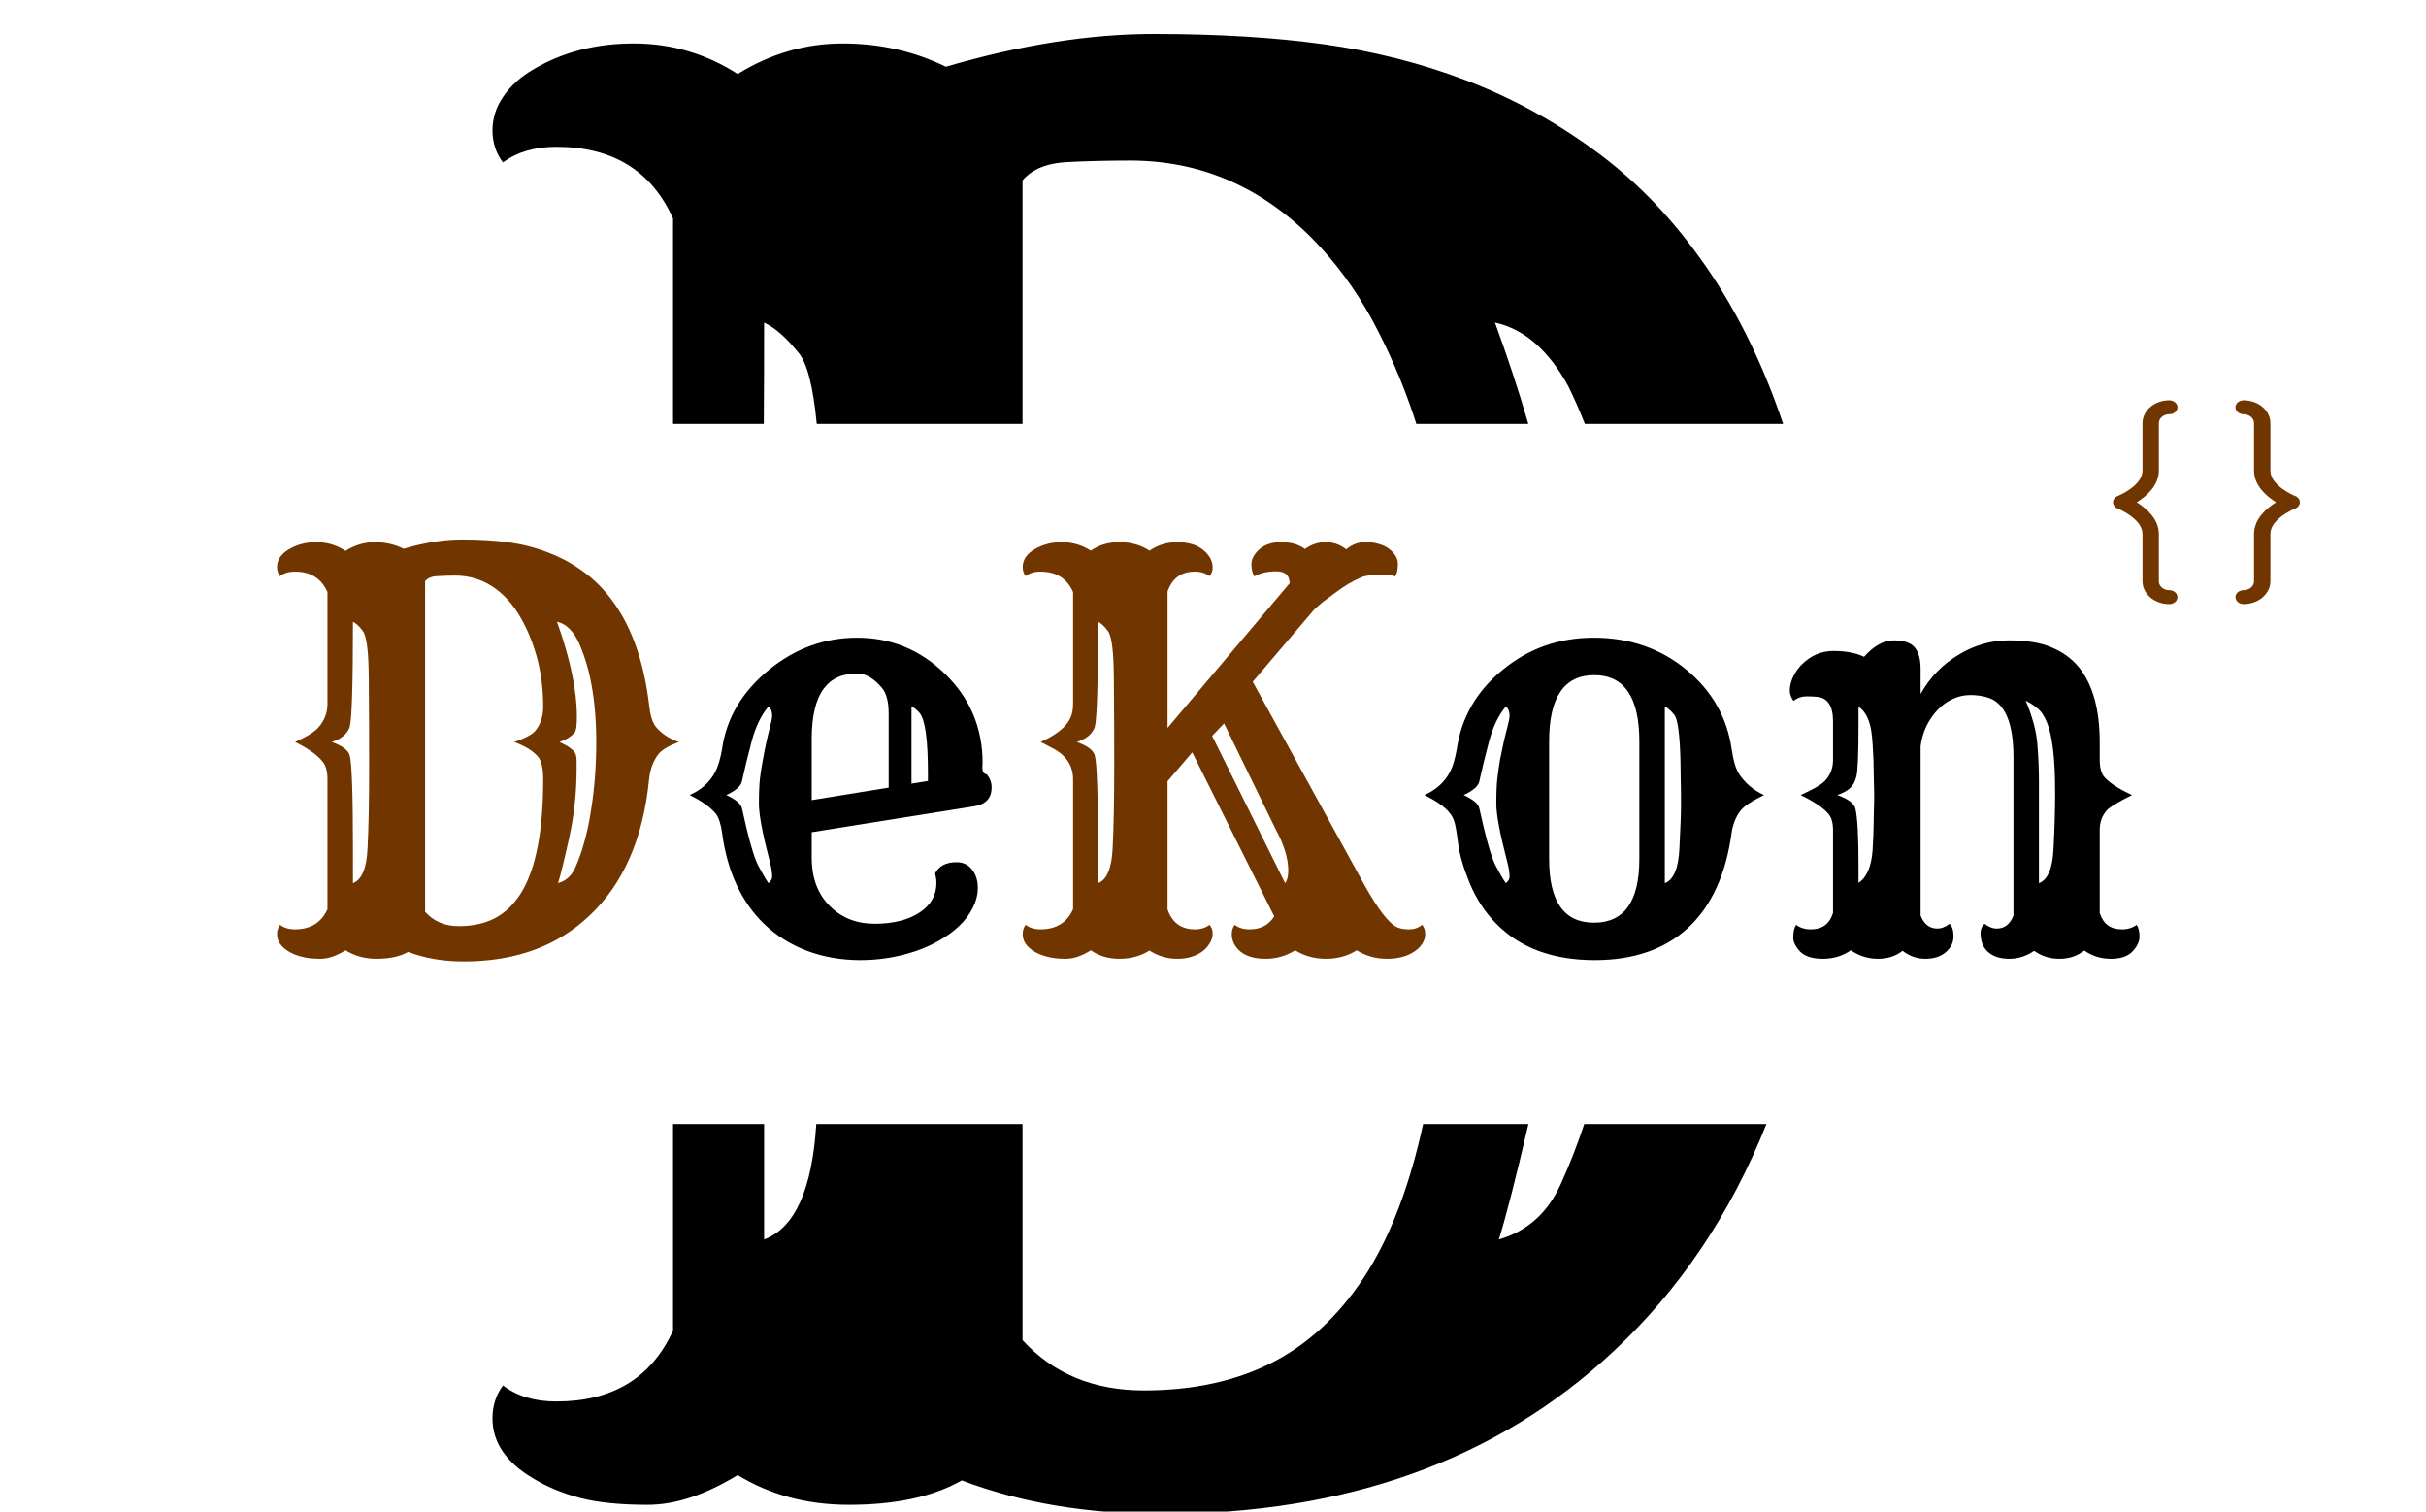 <svg width="1000" height="623" viewBox="0 0 1000 623" fill="none" xmlns="http://www.w3.org/2000/svg">
<g clip-path="url(#clip0_1_3)">
<g clip-path="url(#clip1_1_3)">
<g clip-path="url(#clip2_1_3)">
<path d="M349.937 620.23C332.72 620.23 317.427 616.143 304.059 607.973C290.691 616.143 278.34 620.23 267.005 620.23C255.669 620.23 246.364 619.287 239.092 617.402C231.714 615.411 225.295 612.741 219.844 609.387C208.615 602.787 203 594.513 203 584.559C203 579.426 204.443 574.921 207.333 571.047C213.109 575.446 220.434 577.647 229.308 577.645C252.516 577.645 268.556 567.903 277.431 548.419V463.289H314.968V510.863C327.599 506.197 334.768 490.341 336.473 463.289H421.481V552.348C434.101 566.176 450.782 573.09 471.528 573.09C492.274 573.09 510.295 569.058 525.588 560.989C540.772 552.923 553.606 540.457 564.088 523.591C573.841 507.668 581.348 487.567 586.607 463.289H630.019C624.795 485.798 620.729 501.657 617.825 510.863C629.483 507.51 637.984 499.917 643.33 488.078C646.937 480.182 650.169 471.918 653.028 463.289H728.133C713.251 500.532 692.147 531.842 664.824 557.219C617.021 601.74 554.997 624.002 478.747 624C448.162 624 420.733 619.391 396.457 610.172C384.694 616.876 369.187 620.23 349.937 620.23ZM277.431 90.052C268.554 70.359 252.513 60.511 229.308 60.511C220.431 60.511 213.106 62.657 207.333 66.953C204.446 63.183 203.003 58.783 203 53.755C203 48.726 204.496 44.065 207.491 39.769C210.486 35.369 214.602 31.65 219.844 28.613C231.822 21.489 245.616 17.928 261.229 17.928C276.735 17.928 291.01 22.118 304.059 30.498C317.641 22.118 332.077 17.926 347.37 17.928C362.663 17.928 376.832 21.124 389.88 27.512C420.68 18.503 449.232 13.998 475.538 14C501.952 14 525.318 15.414 545.639 18.242C566.065 21.07 585.527 25.995 604.028 33.012C622.53 40.03 639.962 49.459 656.322 61.298C672.683 73.031 687.228 87.695 699.956 105.296C714.407 125.024 726.088 148.162 735 174.711H653.285C651.146 169.275 648.846 164.048 646.377 159.037C638.249 144.266 628.198 135.571 616.22 132.95C621.525 147.432 626.11 161.351 629.976 174.711H583.804C583.443 173.571 583.073 172.431 582.695 171.293C578.096 157.571 572.375 144.37 565.531 131.694C558.579 119.018 550.291 107.808 540.666 98.067C519.492 76.801 494.521 66.169 465.754 66.169C456.877 66.169 448.27 66.378 439.927 66.798C431.587 67.217 425.436 69.732 421.481 74.339V174.711H336.669C335.206 159.449 332.73 149.72 329.243 145.522C324.218 139.237 319.457 135.048 314.968 132.95C314.968 147.96 314.926 161.882 314.835 174.711H277.431V90.052Z" fill="black"/>
<path d="M155.219 395.188C150.406 395.188 146.141 394.021 142.422 391.688C138.703 394.021 135.24 395.188 132.031 395.188C128.896 395.188 126.307 394.896 124.266 394.312C122.224 393.802 120.438 393.073 118.906 392.125C115.771 390.229 114.203 387.859 114.203 385.016C114.203 383.557 114.604 382.281 115.406 381.188C117.01 382.427 119.052 383.047 121.531 383.047C128.021 383.047 132.505 380.276 134.984 374.734V321.25C134.984 317.896 134.292 315.417 132.906 313.812C130.719 311.115 126.964 308.453 121.641 305.828C126.599 303.568 129.807 301.562 131.266 299.812C133.745 296.969 134.984 293.76 134.984 290.188V244.031C132.505 238.417 128.021 235.609 121.531 235.609C119.052 235.609 117.01 236.229 115.406 237.469C114.604 236.375 114.203 235.135 114.203 233.75C114.203 232.292 114.604 230.943 115.406 229.703C116.281 228.464 117.448 227.406 118.906 226.531C122.26 224.49 126.089 223.469 130.391 223.469C134.766 223.469 138.776 224.672 142.422 227.078C146.214 224.672 150.224 223.469 154.453 223.469C158.755 223.469 162.729 224.38 166.375 226.203C174.979 223.651 182.964 222.375 190.328 222.375C197.693 222.375 204.219 222.776 209.906 223.578C215.594 224.38 221.026 225.802 226.203 227.844C231.38 229.812 236.229 232.474 240.75 235.828C245.344 239.182 249.427 243.375 253 248.406C260.583 258.979 265.432 272.979 267.547 290.406C267.984 294.708 268.896 297.734 270.281 299.484C272.615 302.328 275.786 304.443 279.797 305.828C275.568 307.432 272.797 309.073 271.484 310.75C269.297 313.521 267.984 317.021 267.547 321.25C265.141 345.458 257.01 364.125 243.156 377.25C229.812 389.938 212.495 396.281 191.203 396.281C182.672 396.281 175.016 394.969 168.234 392.344C164.953 394.24 160.615 395.188 155.219 395.188ZM175.234 375.828C178.734 379.766 183.365 381.734 189.125 381.734C194.958 381.734 199.99 380.604 204.219 378.344C208.521 376.01 212.13 372.438 215.047 367.625C220.953 357.781 223.906 342.323 223.906 321.25C223.906 316.656 223.177 313.521 221.719 311.844C219.75 309.51 216.505 307.505 211.984 305.828C216.432 304.297 219.312 302.766 220.625 301.234C222.812 298.609 223.906 295.292 223.906 291.281C223.906 287.198 223.615 283.151 223.031 279.141C222.448 275.13 221.5 271.156 220.188 267.219C218.948 263.281 217.344 259.526 215.375 255.953C213.479 252.307 211.182 249.099 208.484 246.328C202.578 240.276 195.615 237.25 187.594 237.25C185.115 237.25 182.708 237.323 180.375 237.469C178.042 237.542 176.328 238.234 175.234 239.547V375.828ZM229.594 256.281C235.062 271.521 237.797 284.573 237.797 295.438C237.797 299.156 237.469 301.344 236.812 302C236.229 302.656 235.573 303.24 234.844 303.75C233.531 304.625 232.109 305.318 230.578 305.828C234.953 307.797 237.25 309.693 237.469 311.516C237.615 312.318 237.688 313.12 237.688 313.922V316.656C237.688 326.5 236.667 336.052 234.625 345.312C232.583 354.5 231.052 360.734 230.031 364.016C233.312 363.068 235.682 360.917 237.141 357.562C238.672 354.135 239.948 350.49 240.969 346.625C242.062 342.688 242.938 338.531 243.594 334.156C245.052 325.188 245.781 315.818 245.781 306.047C245.781 288.547 243.193 274.438 238.016 263.719C235.755 259.49 232.948 257.01 229.594 256.281ZM145.484 364.016C149.13 362.63 151.135 357.854 151.5 349.688C151.938 341.521 152.156 330.219 152.156 315.781C152.156 301.344 152.12 291.755 152.047 287.016C152.047 282.203 152.01 278.339 151.938 275.422C151.719 266.818 150.88 261.641 149.422 259.891C148.036 258.068 146.724 256.865 145.484 256.281C145.484 281.656 145.047 296.094 144.172 299.594C143.151 302.51 140.672 304.589 136.734 305.828C141.109 307.359 143.589 309.219 144.172 311.406C145.047 314.906 145.484 327.703 145.484 349.797V364.016Z" fill="#713600"/>
<path d="M385.453 359.969C387.057 356.906 390.01 355.375 394.312 355.375C397.229 355.375 399.49 356.578 401.094 358.984C402.406 360.88 403.062 363.214 403.062 365.984C403.062 368.682 402.37 371.417 400.984 374.188C399.599 376.958 397.703 379.474 395.297 381.734C392.891 383.995 390.12 386 386.984 387.75C383.922 389.5 380.641 390.958 377.141 392.125C369.922 394.531 362.411 395.734 354.609 395.734C346.807 395.734 339.479 394.458 332.625 391.906C325.844 389.281 320.01 385.635 315.125 380.969C305.573 371.781 299.74 359.167 297.625 343.125C297.115 339.552 296.276 337 295.109 335.469C292.922 332.771 289.312 330.182 284.281 327.703C290.625 324.859 294.672 320.302 296.422 314.031C296.932 312.281 297.333 310.531 297.625 308.781C299.448 295.948 305.938 285.01 317.094 275.969C327.885 267.219 339.953 262.844 353.297 262.844C367.151 262.844 379.146 267.729 389.281 277.5C399.781 287.562 405.031 299.922 405.031 314.578C405.031 315.089 404.995 315.599 404.922 316.109C404.922 316.62 404.958 317.094 405.031 317.531C405.177 318.479 405.76 319.026 406.781 319.172C408.094 320.849 408.75 322.635 408.75 324.531C408.75 328.906 406.417 331.495 401.75 332.297C400.583 332.516 398.76 332.807 396.281 333.172L334.594 343.016V353.516C334.594 361.974 337.146 368.682 342.25 373.641C347.062 378.38 353.151 380.75 360.516 380.75C368.318 380.75 374.589 379.146 379.328 375.938C383.776 372.875 386 368.865 386 363.906C386 362.74 385.818 361.427 385.453 359.969ZM366.312 324.641V294.016C366.312 289.203 365.365 285.667 363.469 283.406C360.115 279.542 356.797 277.609 353.516 277.609C350.234 277.609 347.5 278.12 345.312 279.141C343.125 280.089 341.229 281.62 339.625 283.734C336.271 288.182 334.594 295.109 334.594 304.516V329.781L366.312 324.641ZM382.5 321.906V318.516C382.5 304.953 381.37 296.75 379.109 293.906C378.089 292.667 376.958 291.755 375.719 291.172V323L382.5 321.906ZM316.766 364.016C317.786 363.214 318.297 362.302 318.297 361.281C318.297 359.677 317.969 357.635 317.312 355.156C314.323 343.708 312.828 335.76 312.828 331.312C312.828 326.792 312.974 323.292 313.266 320.812C313.557 318.26 313.958 315.708 314.469 313.156C315.344 308.198 316.292 303.823 317.312 300.031C317.969 297.552 318.297 295.875 318.297 295C318.297 293.25 317.786 291.974 316.766 291.172C313.703 294.818 311.37 299.703 309.766 305.828C308.161 311.953 306.849 317.349 305.828 322.016C305.464 323.984 303.312 325.88 299.375 327.703C303.312 329.526 305.464 331.349 305.828 333.172C308.526 345.495 310.75 353.333 312.5 356.688C314.25 360.042 315.672 362.484 316.766 364.016ZM616.781 380.75C612.188 376.083 608.542 370.542 605.844 364.125C603.219 357.708 601.615 352.203 601.031 347.609C600.448 343.016 599.938 340.062 599.5 338.75C599.135 337.438 598.479 336.198 597.531 335.031C595.635 332.625 592.172 330.182 587.141 327.703C593.484 324.859 597.531 320.302 599.281 314.031C599.792 312.281 600.193 310.531 600.484 308.781C602.38 295.729 608.688 284.828 619.406 276.078C630.125 267.255 642.63 262.844 656.922 262.844C671.797 262.844 684.594 267.292 695.312 276.188C705.74 284.865 711.901 295.729 713.797 308.781C714.453 313.375 715.438 316.729 716.75 318.844C719.229 322.708 722.693 325.661 727.141 327.703C722.182 330.109 718.974 332.224 717.516 334.047C715.547 336.599 714.307 339.625 713.797 343.125C711.464 360.333 705.484 373.422 695.859 382.391C686.234 391.286 673.401 395.734 657.359 395.734C640.151 395.734 626.625 390.74 616.781 380.75ZM675.734 305.609C675.734 287.38 669.536 278.266 657.141 278.266C644.745 278.266 638.547 287.38 638.547 305.609V354.062C638.547 371.562 644.708 380.312 657.031 380.312C669.5 380.312 675.734 371.562 675.734 354.062V305.609ZM686.234 364.016C689.88 362.63 691.885 357.854 692.25 349.688C692.688 341.521 692.906 335.469 692.906 331.531C692.906 327.521 692.87 324.203 692.797 321.578C692.797 318.88 692.76 316.109 692.688 313.266C692.396 302.62 691.557 296.422 690.172 294.672C688.786 292.922 687.474 291.755 686.234 291.172V364.016ZM620.719 364.016C621.74 363.214 622.25 362.302 622.25 361.281C622.25 359.677 621.922 357.635 621.266 355.156C618.276 343.708 616.781 335.76 616.781 331.312C616.781 326.792 616.927 323.292 617.219 320.812C617.51 318.26 617.875 315.708 618.312 313.156C619.26 308.198 620.245 303.823 621.266 300.031C621.922 297.552 622.25 295.875 622.25 295C622.25 293.25 621.74 291.974 620.719 291.172C617.656 294.818 615.323 299.703 613.719 305.828C612.115 311.953 610.802 317.349 609.781 322.016C609.417 323.984 607.266 325.88 603.328 327.703C607.266 329.526 609.417 331.349 609.781 333.172C612.479 345.495 614.703 353.333 616.453 356.688C618.203 360.042 619.625 362.484 620.719 364.016ZM762.906 391.688C759.552 394.021 755.724 395.188 751.422 395.188C747.12 395.188 743.984 394.203 742.016 392.234C740.12 390.193 739.172 388.26 739.172 386.438C739.172 384.031 739.573 382.281 740.375 381.188C741.979 382.427 744.021 383.047 746.5 383.047C751.167 383.047 754.193 380.786 755.578 376.266V342.25C755.578 339.042 754.885 336.708 753.5 335.25C751.385 332.844 747.63 330.328 742.234 327.703C747.339 325.37 750.583 323.51 751.969 322.125C754.375 319.719 755.578 316.766 755.578 313.266V297.297C755.578 291.099 753.464 287.745 749.234 287.234C747.995 287.089 746.427 287.016 744.531 287.016C742.635 287.016 740.885 287.635 739.281 288.875C738.26 287.49 737.75 286.068 737.75 284.609C737.75 283.078 738.115 281.401 738.844 279.578C739.646 277.682 740.812 275.896 742.344 274.219C746.208 270.281 750.656 268.312 755.688 268.312C760.792 268.312 765.021 269.115 768.375 270.719C772.385 266.198 776.469 263.938 780.625 263.938C784.781 263.938 787.661 264.922 789.266 266.891C790.87 268.786 791.672 271.74 791.672 275.75V286.031C795.464 279.25 800.641 273.891 807.203 269.953C813.766 265.943 820.729 263.938 828.094 263.938C835.458 263.938 841.365 264.922 845.812 266.891C850.333 268.786 854.052 271.521 856.969 275.094C862.656 282.167 865.5 292.448 865.5 305.938V313.156C865.5 316.656 866.266 319.172 867.797 320.703C870.057 323.036 873.74 325.37 878.844 327.703C873.375 330.401 869.948 332.443 868.562 333.828C866.521 336.089 865.5 338.823 865.5 342.031V376.266C866.885 380.786 869.911 383.047 874.578 383.047C877.057 383.047 879.099 382.427 880.703 381.188C881.505 382.281 881.906 383.885 881.906 386C881.906 388.115 880.922 390.193 878.953 392.234C877.057 394.203 874.104 395.188 870.094 395.188C866.083 395.188 862.438 394.057 859.156 391.797C856.24 394.057 852.812 395.188 848.875 395.188C845.01 395.188 841.547 394.094 838.484 391.906C835.276 394.094 831.849 395.188 828.203 395.188C824.557 395.188 821.677 394.276 819.562 392.453C817.448 390.63 816.391 388.005 816.391 384.578C816.391 382.974 816.938 381.698 818.031 380.75C819.708 382.062 821.385 382.719 823.062 382.719C826.271 382.719 828.568 380.932 829.953 377.359V312.172C829.953 298.026 826.49 289.823 819.562 287.562C817.302 286.833 814.859 286.469 812.234 286.469C809.609 286.469 807.167 287.016 804.906 288.109C802.646 289.13 800.604 290.589 798.781 292.484C794.771 296.714 792.401 301.745 791.672 307.578V377.359C793.057 380.932 795.354 382.719 798.562 382.719C800.24 382.719 801.917 382.062 803.594 380.75C804.688 381.698 805.234 383.448 805.234 386C805.234 388.479 804.177 390.63 802.062 392.453C799.948 394.276 797.141 395.188 793.641 395.188C790.214 395.188 787.078 394.094 784.234 391.906C781.464 394.094 778.073 395.188 774.062 395.188C770.052 395.188 766.333 394.021 762.906 391.688ZM840.453 364.016C844.099 362.63 846.104 357.854 846.469 349.688C846.906 341.521 847.125 333.828 847.125 326.609C847.125 319.391 846.833 313.448 846.25 308.781C845.667 304.042 844.828 300.359 843.734 297.734C842.641 295.036 841.328 293.104 839.797 291.938C838.339 290.698 836.734 289.641 834.984 288.766C837.755 295.328 839.359 301.307 839.797 306.703C840.234 312.099 840.453 317.312 840.453 322.344V364.016ZM772.312 339.844C772.385 337.438 772.422 335.432 772.422 333.828C772.495 332.151 772.531 330.802 772.531 329.781C772.531 328.76 772.531 327.74 772.531 326.719C772.531 325.625 772.495 324.203 772.422 322.453C772.422 320.703 772.385 318.771 772.312 316.656C772.312 314.542 772.24 312.464 772.094 310.422C771.875 305.391 771.547 301.927 771.109 300.031C770.234 295.802 768.557 292.885 766.078 291.281V298.391C766.078 310.641 765.786 317.859 765.203 320.047C764.693 322.161 763.818 323.766 762.578 324.859C761.411 325.953 759.661 326.901 757.328 327.703C761.703 329.234 764.182 331.057 764.766 333.172C765.641 336.672 766.078 344.547 766.078 356.797V363.906C769.432 361.719 771.365 357.271 771.875 350.562C772.167 345.823 772.312 342.25 772.312 339.844Z" fill="black"/>
<path d="M473.828 391.797C470.182 394.057 466.062 395.188 461.469 395.188C456.875 395.188 452.938 394.021 449.656 391.688C445.938 394.021 442.51 395.188 439.375 395.188C436.24 395.188 433.651 394.896 431.609 394.312C429.568 393.802 427.781 393.073 426.25 392.125C423.115 390.229 421.547 387.859 421.547 385.016C421.547 383.557 421.948 382.281 422.75 381.188C424.354 382.427 426.396 383.047 428.875 383.047C435.365 383.047 439.849 380.276 442.328 374.734V321.25C442.328 315.562 439.484 311.26 433.797 308.344L428.984 305.828C435.474 302.839 439.521 299.594 441.125 296.094C441.927 294.49 442.328 292.521 442.328 290.188V244.031C439.849 238.417 435.365 235.609 428.875 235.609C426.396 235.609 424.354 236.229 422.75 237.469C421.948 236.375 421.547 235.135 421.547 233.75C421.547 232.292 421.948 230.943 422.75 229.703C423.625 228.464 424.792 227.406 426.25 226.531C429.604 224.49 433.396 223.469 437.625 223.469C441.927 223.469 445.938 224.635 449.656 226.969C452.938 224.635 456.875 223.469 461.469 223.469C466.135 223.469 470.255 224.635 473.828 226.969C477.255 224.635 481.083 223.469 485.312 223.469C491.51 223.469 495.958 225.547 498.656 229.703C499.458 231.016 499.859 232.401 499.859 233.859C499.859 235.318 499.422 236.521 498.547 237.469C496.943 236.229 494.938 235.609 492.531 235.609C486.917 235.609 483.161 238.344 481.266 243.812V300.031L531.578 240.422C531.578 237.141 529.755 235.5 526.109 235.5C522.464 235.5 519.438 236.193 517.031 237.578C516.229 236.266 515.828 234.589 515.828 232.547C515.828 230.432 516.922 228.391 519.109 226.422C521.297 224.453 524.323 223.469 528.188 223.469C532.125 223.469 535.37 224.417 537.922 226.312C540.474 224.417 543.318 223.469 546.453 223.469C549.589 223.469 552.396 224.453 554.875 226.422C557.354 224.453 559.87 223.469 562.422 223.469C564.974 223.469 566.979 223.724 568.438 224.234C569.969 224.672 571.281 225.292 572.375 226.094C574.927 227.99 576.203 230.104 576.203 232.438C576.203 234.771 575.839 236.484 575.109 237.578C573.578 237.068 571.828 236.812 569.859 236.812C565.849 236.812 562.896 237.214 561 238.016C559.177 238.818 557.391 239.729 555.641 240.75C553.964 241.771 552.25 242.938 550.5 244.25L545.469 247.969C543.792 249.281 542.443 250.484 541.422 251.578L516.375 281L562.422 364.781C568.109 374.99 572.667 380.823 576.094 382.281C577.333 382.792 578.938 383.047 580.906 383.047C582.875 383.047 584.661 382.427 586.266 381.188C587.068 382.281 587.469 383.557 587.469 385.016C587.469 386.401 587.068 387.714 586.266 388.953C585.464 390.193 584.406 391.25 583.094 392.125C580.104 394.167 576.312 395.188 571.719 395.188C567.125 395.188 562.969 394.021 559.25 391.688C555.531 394.021 551.302 395.188 546.562 395.188C541.823 395.188 537.594 394.021 533.875 391.688C530.156 394.021 526.073 395.188 521.625 395.188C517.25 395.188 513.823 394.203 511.344 392.234C508.938 390.193 507.734 387.786 507.734 385.016C507.734 383.557 508.135 382.281 508.938 381.188C510.542 382.427 512.583 383.047 515.062 383.047C519.656 383.047 523.047 381.26 525.234 377.688L491.438 310.094L481.266 322.016V374.844C483.161 380.312 486.917 383.047 492.531 383.047C494.938 383.047 496.943 382.427 498.547 381.188C499.422 382.135 499.859 383.339 499.859 384.797C499.859 386.255 499.422 387.641 498.547 388.953C497.745 390.266 496.688 391.396 495.375 392.344C492.604 394.24 489.25 395.188 485.312 395.188C481.156 395.188 477.328 394.057 473.828 391.797ZM452.609 364.016C456.255 362.63 458.26 357.854 458.625 349.688C459.062 341.521 459.281 330.219 459.281 315.781C459.281 301.344 459.245 291.755 459.172 287.016C459.172 282.203 459.135 278.339 459.062 275.422C458.844 266.818 458.005 261.641 456.547 259.891C455.161 258.068 453.849 256.865 452.609 256.281C452.609 281.656 452.172 296.094 451.297 299.594C450.276 302.51 447.797 304.589 443.859 305.828C448.234 307.359 450.714 309.219 451.297 311.406C452.172 314.906 452.609 327.703 452.609 349.797V364.016ZM529.719 364.016C530.594 362.849 531.031 361.135 531.031 358.875C531.031 353.917 529.318 348.266 525.891 341.922L504.562 298.172L499.641 303.312L529.719 364.016Z" fill="#713600"/>
<g clip-path="url(#clip3_1_3)">
<path d="M894.189 170.738C895.082 170.738 895.939 170.436 896.571 169.898C897.202 169.36 897.557 168.63 897.557 167.869C897.557 167.108 897.202 166.378 896.571 165.84C895.939 165.302 895.082 165 894.189 165C892.739 164.998 891.303 165.241 889.962 165.712C888.622 166.184 887.404 166.876 886.378 167.749C885.352 168.622 884.538 169.659 883.983 170.8C883.428 171.941 883.142 173.164 883.142 174.4C883.142 174.469 883.142 174.526 883.142 174.595V193.796C883.142 193.853 883.142 193.911 883.142 193.979C883.142 200.292 873.051 204.389 872.957 204.423C872.373 204.653 871.878 205.02 871.531 205.482C871.184 205.944 871 206.481 871 207.029C871 207.577 871.184 208.114 871.531 208.575C871.878 209.037 872.373 209.404 872.957 209.634C873.065 209.668 883.142 213.766 883.142 220.089C883.142 220.147 883.142 220.204 883.142 220.273V239.463C883.142 239.531 883.142 239.6 883.142 239.6C883.142 242.093 884.304 244.484 886.374 246.247C888.443 248.01 891.249 249 894.175 249C895.069 249 895.925 248.698 896.557 248.16C897.189 247.622 897.544 246.892 897.544 246.131C897.544 245.37 897.189 244.64 896.557 244.102C895.925 243.564 895.069 243.262 894.175 243.262C893.074 243.263 892.014 242.904 891.215 242.259C890.415 241.614 889.937 240.732 889.878 239.795C889.878 239.795 889.878 239.704 889.878 239.658V220.089C889.878 220.021 889.878 219.952 889.878 219.883C889.77 213.892 884.799 209.554 880.784 207.04C884.826 204.515 889.757 200.154 889.878 194.197C889.878 194.129 889.878 194.06 889.878 193.991V174.4C889.878 174.4 889.878 174.308 889.878 174.262C889.92 173.313 890.393 172.415 891.197 171.758C892.002 171.1 893.074 170.735 894.189 170.738Z" fill="#713600"/>
<path d="M946.057 204.423C945.949 204.423 935.858 200.292 935.858 193.979C935.858 193.922 935.858 193.865 935.858 193.796V174.583C935.858 174.526 935.858 174.457 935.858 174.388C935.855 171.897 934.691 169.509 932.622 167.749C930.553 165.989 927.749 165 924.825 165C923.931 165 923.075 165.302 922.443 165.84C921.811 166.378 921.457 167.108 921.457 167.869C921.457 168.63 921.811 169.36 922.443 169.898C923.075 170.436 923.931 170.739 924.825 170.739C925.932 170.741 926.996 171.107 927.795 171.762C928.593 172.416 929.064 173.308 929.109 174.25C929.109 174.25 929.109 174.342 929.109 174.388V193.979C929.109 194.048 929.109 194.117 929.109 194.186C929.216 200.177 934.188 204.515 938.202 207.029C934.161 209.554 929.23 213.915 929.109 219.871C929.109 219.94 929.109 220.009 929.109 220.078V239.6C929.109 239.6 929.109 239.692 929.109 239.738C929.064 240.681 928.593 241.573 927.795 242.227C926.996 242.881 925.932 243.248 924.825 243.25C923.931 243.25 923.075 243.552 922.443 244.09C921.811 244.628 921.457 245.358 921.457 246.119C921.457 246.88 921.811 247.61 922.443 248.148C923.075 248.686 923.931 248.989 924.825 248.989C927.749 248.989 930.553 248 932.622 246.239C934.691 244.479 935.855 242.091 935.858 239.6C935.858 239.531 935.858 239.474 935.858 239.405V220.25C935.858 220.193 935.858 220.135 935.858 220.067C935.858 213.754 945.949 209.657 946.043 209.622C946.627 209.393 947.122 209.025 947.469 208.564C947.816 208.102 948 207.565 948 207.017C948 206.469 947.816 205.932 947.469 205.471C947.122 205.009 946.627 204.642 946.043 204.412L946.057 204.423Z" fill="#713600"/>
</g>
</g>
</g>
</g>
<defs>
<clipPath id="clip0_1_3">
<rect width="1000" height="623" fill="white" transform="translate(-0.606 0.265)"/>
</clipPath>
<clipPath id="clip1_1_3">
<rect width="997.607" height="623.504" fill="white" transform="translate(0.59 0.013)"/>
</clipPath>
<clipPath id="clip2_1_3">
<rect width="997.607" height="623.504" fill="white" transform="translate(0.59 0.013)"/>
</clipPath>
<clipPath id="clip3_1_3">
<rect width="77" height="84" fill="white" transform="translate(871 165)"/>
</clipPath>
</defs>
</svg>
